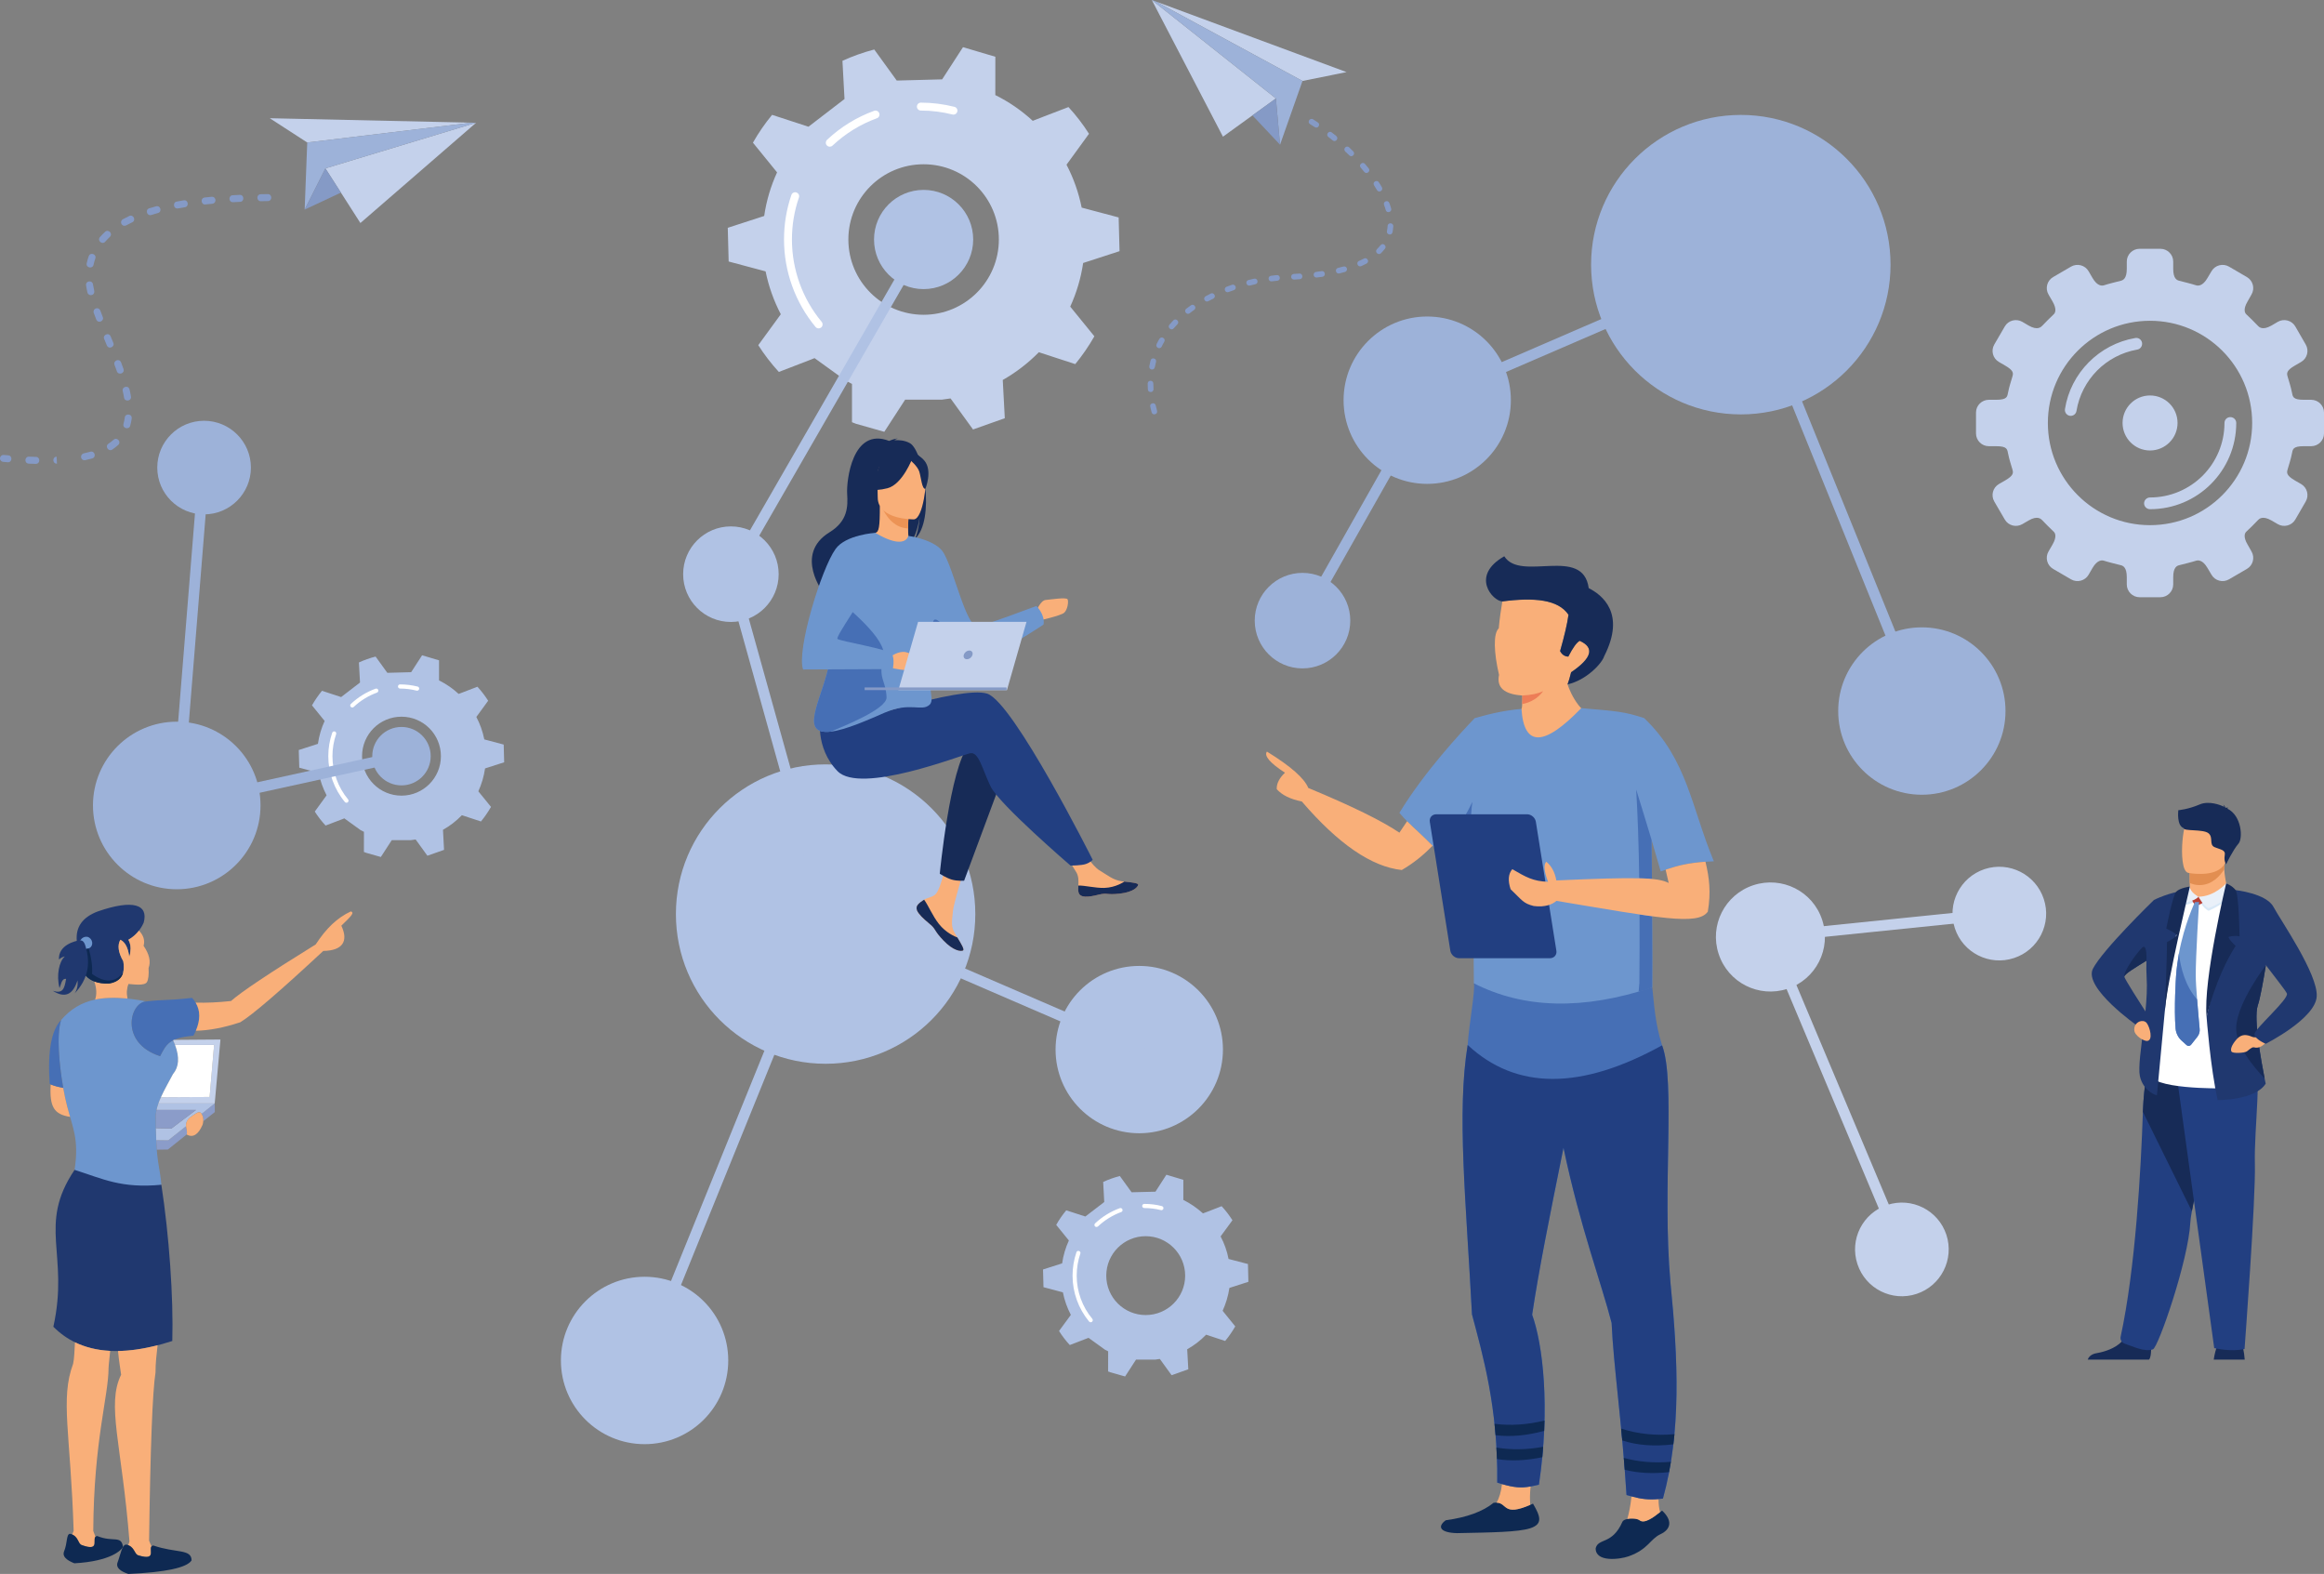<?xml version="1.0" encoding="UTF-8"?><svg id="a" xmlns="http://www.w3.org/2000/svg" viewBox="0 0 2169.02 1468.82"><rect x="0" y="0" width="2169.02" height="1468.82" fill="#808080" stroke="none"/><path d="M2080.32,248.8l16.76,9.76c5.69,3.32,7.59,10.63,4.27,16.29l-3.63,6.41c-4.43,7.51-2.53,10.91-1.11,12.14,3.72,3.36,7.12,7,10.68,10.59,1.02,1.07,4.19,4.7,12.8-.24l5.85-3.44c5.62-3.28,13.05-1.34,16.29,4.31l9.72,16.84c3.32,5.65,1.43,13-4.27,16.29l-5.85,3.4c-7.91,4.63-7.75,7.04-6.72,10.44,1.34,4.63,2.92,9.29,3.87,14.15,.95,4.27,.48,7.35,11.38,7.35h6.72c6.56,0,11.94,5.34,11.94,11.9v19.49c0,6.56-5.38,11.9-11.94,11.9h-6.72c-10.91,0-10.44,3.08-11.38,7.35-.95,4.86-2.53,9.53-3.87,14.15-1.03,3.44-1.19,5.81,6.72,10.48l5.85,3.36c5.69,3.32,7.59,10.63,4.27,16.33l-9.72,16.8c-3.24,5.65-10.67,7.59-16.29,4.31l-5.85-3.4c-8.62-4.98-11.78-1.35-12.8-.28-3.56,3.64-6.96,7.24-10.68,10.59-1.42,1.23-3.32,4.63,1.11,12.14l3.63,6.4c3.32,5.66,1.43,13.01-4.27,16.29l-16.76,9.76c-5.69,3.32-13.05,1.35-16.29-4.31l-3.8-6.37c-4.43-7.63-8.77-7.31-10.59-6.72-5.38,1.7-10.36,2.77-15.89,4.23-1.98,.51-5.46,1.98-5.46,11.11v6.8c0,6.56-5.38,11.94-11.94,11.94h-19.45c-6.56,0-11.94-5.38-11.94-11.94v-6.8c0-9.13-3.48-10.6-5.45-11.11-5.54-1.46-10.52-2.53-15.89-4.23-1.74-.59-6.17-.91-10.6,6.72l-3.71,6.37c-3.24,5.65-10.67,7.63-16.36,4.31l-16.76-9.76c-5.69-3.28-7.59-10.63-4.27-16.29l3.72-6.4c4.35-7.51,2.45-10.91,1.02-12.14-3.63-3.36-7.11-6.96-10.59-10.59-1.11-1.07-4.27-4.7-12.81,.28l-5.85,3.4c-5.69,3.28-13.05,1.35-16.29-4.31l-9.8-16.8c-3.32-5.69-1.42-13.01,4.27-16.33l5.85-3.36c7.99-4.66,7.75-7.04,6.72-10.48-1.35-4.62-2.93-9.29-3.88-14.15-.95-4.27-.47-7.35-11.38-7.35h-6.72c-6.57,0-11.94-5.34-11.94-11.9v-19.49c0-6.56,5.38-11.9,11.94-11.9h6.72c10.91,0,10.44-3.08,11.38-7.35,.95-4.86,2.53-9.53,3.88-14.15,1.03-3.4,1.27-5.81-6.72-10.44l-5.85-3.4c-5.69-3.28-7.59-10.63-4.27-16.29l9.8-16.84c3.24-5.65,10.6-7.59,16.29-4.31l5.85,3.44c8.54,4.94,11.7,1.3,12.81,.24,3.48-3.6,6.96-7.23,10.59-10.59,1.43-1.22,3.32-4.63-1.02-12.14l-3.72-6.41c-3.32-5.65-1.42-12.97,4.27-16.29l16.76-9.76c5.69-3.32,13.12-1.34,16.36,4.31l3.71,6.37c4.43,7.63,8.85,7.35,10.6,6.76,5.38-1.7,10.36-2.81,15.89-4.27,1.97-.51,5.45-1.98,5.45-11.07v-6.84c0-6.56,5.38-11.9,11.94-11.9h19.45c6.56,0,11.94,5.34,11.94,11.9v6.84c0,9.09,3.48,10.55,5.46,11.07,5.53,1.46,10.52,2.57,15.89,4.27,1.82,.59,6.16,.87,10.59-6.76l3.8-6.37c3.24-5.65,10.6-7.63,16.29-4.31h0Zm-73.68,120.25c-14.16,0-25.62,11.5-25.62,25.65s11.46,25.7,25.62,25.7,25.69-11.5,25.69-25.7-11.46-25.65-25.69-25.65h0Zm80.48,25.65c0-3-2.45-5.45-5.53-5.45s-5.46,2.45-5.46,5.45c0,19.21-7.83,36.61-20.32,49.18-12.65,12.57-29.96,20.36-49.17,20.36-3.01,0-5.54,2.45-5.54,5.49s2.53,5.45,5.54,5.45c22.22,0,42.38-8.97,56.92-23.56,14.55-14.55,23.56-34.71,23.56-56.92h0Zm-159.86-12.93c-.48,2.96,1.58,5.77,4.5,6.25,3.01,.47,5.77-1.54,6.25-4.55,2.37-14.55,9.33-27.59,19.21-37.63,9.96-10.04,23-17.08,37.55-19.61,2.93-.51,4.9-3.32,4.43-6.33-.47-2.96-3.32-5.02-6.33-4.46-16.84,2.88-31.94,11.03-43.41,22.65-11.54,11.66-19.53,26.76-22.21,43.68h0Zm79.38-82.42c-52.66,0-95.35,42.69-95.35,95.35s42.69,95.39,95.35,95.39,95.34-42.69,95.34-95.39-42.69-95.35-95.34-95.35Z" style="fill:#c4d1eb; fill-rule:evenodd;"/><path d="M374.71,742.5c20.36,0,36.8-16.52,36.8-36.84s-16.44-36.84-36.8-36.84-36.8,16.48-36.8,36.84,16.48,36.84,36.8,36.84h0Zm-55.03,21.9h0Zm30.87-151.68h0Zm82.22,33.05h0Zm-1.7,114.99c-5.18,5.38-11.11,9.96-17.63,13.6l.99,18.74-15.53,5.46-10.99-15.18-4.27,.63h-17.99l-10.2,15.73-13.91-3.96-.48-.24-1.42-.47,.04-18.82-3.12-1.58-15.22-10.99-1.66,.71-15.81,6.01c-3.72-4.03-7.08-8.38-10.08-13.05l11.03-15.14c-3.4-6.53-5.93-13.56-7.43-20.99l-18.07-4.82-.47-16.48,17.87-5.77c1.07-7.51,3.2-14.67,6.28-21.35l-11.82-14.55c2.73-4.78,5.85-9.33,9.33-13.6l17.87,5.85,17.63-13.56-1.03-18.74c4.94-2.25,10.16-4.11,15.57-5.49l10.95,15.18,22.25-.6,10.2-15.77,15.81,4.7v18.74c6.68,3.32,12.89,7.59,18.3,12.61l4.7-1.78,12.81-4.94c3.71,4.03,7.08,8.42,10.04,13.08l-11.03,15.14c3.44,6.48,5.93,13.52,7.43,20.95l18.1,4.82,.44,16.53-17.83,5.73c-1.11,7.51-3.24,14.71-6.28,21.35l11.82,14.55c-2.77,4.82-5.89,9.33-9.37,13.6l-17.83-5.85Z" style="fill:#b0c2e4; fill-rule:evenodd;"/><path d="M323.36,749.14c.44,0,.87-.16,1.23-.47,.83-.71,.95-1.9,.24-2.73-9.37-11.26-14.55-25.58-14.55-40.28,0-7.08,1.15-13.95,3.44-20.56,.35-1.03-.2-2.14-1.19-2.49-1.03-.32-2.14,.2-2.49,1.23-2.41,7-3.64,14.35-3.64,21.82,0,15.57,5.49,30.79,15.46,42.77,.4,.48,.95,.71,1.5,.71Z" style="fill:#fff; fill-rule:evenodd;"/><path d="M328.81,660.23c.47,0,.95-.16,1.31-.51,6.32-5.93,13.64-10.44,21.7-13.36,1.03-.4,1.54-1.5,1.19-2.53-.36-.99-1.46-1.5-2.49-1.15-8.58,3.12-16.33,7.91-23.05,14.23-.79,.71-.83,1.94-.08,2.73,.39,.4,.87,.59,1.42,.59Z" style="fill:#fff; fill-rule:evenodd;"/><path d="M389.33,644.54c.87,0,1.62-.59,1.86-1.46,.28-1.03-.36-2.1-1.39-2.37-5.38-1.35-10.87-2.02-16.44-2.02-1.07,0-1.94,.87-1.94,1.94s.87,1.94,1.94,1.94c5.22,0,10.44,.67,15.46,1.94,.2,.04,.32,.04,.51,.04Z" style="fill:#fff; fill-rule:evenodd;"/><path d="M1069.29,1227.21c20.36,0,36.84-16.44,36.84-36.76s-16.49-36.84-36.84-36.84-36.8,16.53-36.8,36.84,16.49,36.76,36.8,36.76h0Zm-55.03,21.9h0Zm30.87-151.64h0Zm82.26,33.13h0Zm-1.74,114.95c-5.13,5.38-11.14,9.96-17.63,13.6l1.03,18.66-15.58,5.54-10.99-15.18-4.27,.63h-17.95l-10.2,15.73-13.91-3.95-.47-.24-1.46-.47,.04-18.82-3.08-1.58-15.22-10.99-1.7,.63-15.81,6.09c-3.71-4.03-7.08-8.38-10.04-13.13l11.03-15.02c-3.44-6.56-5.97-13.6-7.43-21.03l-18.11-4.82-.43-16.53,17.83-5.69c1.07-7.59,3.24-14.71,6.29-21.35l-11.82-14.55c2.73-4.9,5.89-9.41,9.37-13.6l17.83,5.77,17.63-13.52-.99-18.74c4.94-2.29,10.16-4.11,15.54-5.54l10.99,15.18,22.26-.55,10.2-15.81,15.81,4.74v18.74c6.64,3.32,12.8,7.59,18.34,12.57l4.66-1.74,12.73-4.98c3.79,4.03,7.11,8.46,10.12,13.12l-11.07,15.1c3.48,6.49,6.01,13.6,7.43,21.03l18.11,4.74,.4,16.6-17.71,5.69c-1.11,7.51-3.32,14.71-6.33,21.35l11.78,14.55c-2.77,4.82-5.85,9.33-9.41,13.6l-17.79-5.85Z" style="fill:#b0c2e4; fill-rule:evenodd;"/><path d="M1017.94,1233.94c.43,0,.87-.16,1.27-.47,.83-.71,.91-1.9,.24-2.77-9.37-11.22-14.55-25.54-14.55-40.24,0-7.03,1.15-13.99,3.4-20.63,.36-.95-.16-2.06-1.19-2.38-1.03-.4-2.13,.16-2.45,1.11-2.41,7.04-3.64,14.39-3.64,21.9,0,15.58,5.49,30.76,15.42,42.77,.39,.48,.95,.71,1.5,.71Z" style="fill:#fff; fill-rule:evenodd;"/><path d="M1023.4,1144.99c.47,0,.95-.16,1.34-.47,6.28-5.93,13.6-10.44,21.7-13.44,1.03-.32,1.5-1.42,1.14-2.45-.35-1.03-1.46-1.5-2.45-1.18-8.62,3.16-16.36,7.91-23.09,14.23-.75,.71-.79,1.97-.08,2.77,.4,.4,.91,.55,1.43,.55Z" style="fill:#fff; fill-rule:evenodd;"/><path d="M1083.92,1129.34c.87,0,1.66-.63,1.9-1.43,.24-1.1-.4-2.13-1.42-2.37-5.34-1.43-10.87-2.06-16.4-2.06-1.11,0-1.98,.87-1.98,1.9,0,1.11,.87,1.98,1.98,1.98,5.21,0,10.44,.63,15.46,1.9,.16,.08,.32,.08,.47,.08Z" style="fill:#fff; fill-rule:evenodd;"/><path d="M862,293.75c38.82,0,70.25-31.47,70.25-70.25s-31.43-70.21-70.25-70.21-70.21,31.43-70.21,70.21,31.43,70.25,70.21,70.25h0Zm-104.95,41.74h0Zm58.86-289.28h0Zm156.86,63.09h0Zm-3.24,219.43c-9.88,10.08-21.23,18.82-33.64,25.85l1.9,35.69-29.65,10.52-20.99-28.98-8.1,1.15h-34.27l-19.45,30-26.52-7.51-.91-.36-2.73-1.07v-35.74l-5.89-3.12-29.05-20.95-3.16,1.27-30.16,11.62c-7.12-7.75-13.52-16.09-19.21-24.98l21.03-28.86c-6.48-12.45-11.3-25.85-14.19-40l-34.47-9.21-.83-31.47,34-11.03c2.06-14.31,6.17-27.95,12.02-40.68l-22.53-27.71c5.22-9.21,11.19-17.87,17.87-25.97l33.96,11.07,33.64-25.85-1.93-35.65c9.49-4.35,19.41-7.87,29.69-10.56l20.99,28.98,42.38-1.11,19.45-30.04,30.2,8.94-.04,35.77c12.77,6.32,24.51,14.43,34.94,24.03l8.94-3.48,24.39-9.37c7.11,7.71,13.52,16.05,19.17,24.94l-20.99,28.86c6.48,12.41,11.31,25.85,14.15,40.04l34.51,9.17,.83,31.47-33.96,11.03c-2.1,14.27-6.21,27.95-12.06,40.72l22.53,27.71c-5.22,9.17-11.19,17.83-17.83,25.93l-34-11.07Z" style="fill:#c4d1eb; fill-rule:evenodd;"/><path d="M764.04,306.44c.83,0,1.66-.28,2.37-.83,1.54-1.31,1.78-3.64,.47-5.26-17.91-21.5-27.75-48.78-27.75-76.85,0-13.44,2.18-26.6,6.52-39.17,.67-1.98-.36-4.03-2.33-4.7-1.9-.67-4.03,.32-4.71,2.29-4.58,13.36-6.88,27.31-6.88,41.59,0,29.77,10.44,58.74,29.45,81.63,.71,.87,1.78,1.31,2.85,1.31Z" style="fill:#fff; fill-rule:evenodd;"/><path d="M774.44,136.89c.91,0,1.82-.32,2.53-.99,12.06-11.3,25.97-19.92,41.43-25.54,1.94-.67,2.93-2.81,2.21-4.71-.71-1.94-2.81-2.92-4.74-2.25-16.4,5.97-31.19,15.06-43.96,27.08-1.46,1.42-1.58,3.76-.16,5.26,.71,.75,1.7,1.15,2.69,1.15Z" style="fill:#fff; fill-rule:evenodd;"/><path d="M889.87,106.97c1.66,0,3.16-1.11,3.6-2.81,.51-1.98-.71-3.99-2.69-4.47-10.2-2.57-20.75-3.91-31.31-3.91-2.09,0-3.71,1.66-3.71,3.71s1.62,3.68,3.71,3.68c9.96,0,19.88,1.26,29.49,3.68,.32,.08,.63,.12,.91,.12Z" style="fill:#fff; fill-rule:evenodd;"/><polygon points="1074.99 0 1190.81 91.87 1141.4 127.56 1074.99 0" style="fill:#c4d1eb; fill-rule:evenodd;"/><polygon points="1215.64 75.54 1078.94 1.46 1256.75 67.28 1215.64 75.54" style="fill:#c4d1eb; fill-rule:evenodd;"/><polygon points="1215.64 75.54 1194.68 135.04 1190.81 91.87 1074.99 0 1078.94 1.46 1215.64 75.54" style="fill:#9db2d9; fill-rule:evenodd;"/><polygon points="1194.68 135.04 1168.91 107.68 1190.81 91.87 1194.68 135.04" style="fill:#859ac6; fill-rule:evenodd;"/><path d="M1225.52,111.35c-3.24-1.82-5.69,2.89-2.85,4.47,1.5,.91,3,1.86,4.43,2.81,3.32,1.94,5.53-2.85,2.85-4.39-1.43-.99-3.01-1.94-4.43-2.89h0Zm-150.73,273.35c.79,3.36,5.97,2.13,5.1-1.31-.47-1.66-.83-3.32-1.22-5.02-.87-3.6-5.93-2.06-5.14,1.07,.4,1.78,.79,3.52,1.26,5.26h0Zm-3.48-21.31c0,3.12,5.26,3.56,5.26-.28-.08-1.7-.16-3.4-.16-5.14,0-3.52-5.26-3.48-5.26,0,0,1.78,.04,3.6,.16,5.41h0Zm1.35-21.66c-.47,3.56,4.31,4.31,5.14,.99,.32-1.66,.71-3.32,1.14-4.98,.87-3.48-4.31-4.63-5.1-1.35-.47,1.74-.87,3.56-1.18,5.34h0Zm6.84-20.63c-1.54,2.69,2.85,5.69,4.74,2.33,.71-1.42,1.54-3.16,2.37-4.5,1.78-3.09-2.85-5.61-4.55-2.65-.91,1.46-1.78,3.24-2.57,4.82h0Zm11.97-18.14c-2.29,2.77,1.86,6.05,4,3.44,1.1-1.27,2.25-2.53,3.44-3.79,2.38-2.37-1.26-6.21-3.8-3.68-1.26,1.31-2.45,2.65-3.64,4.03h0Zm15.7-14.86c-2.93,2.37,.71,6.24,3.24,4.19,1.26-1.07,2.68-2.1,4.11-3.08,2.85-2.06-.24-6.29-3.01-4.31-1.5,1.03-2.93,2.1-4.35,3.2h0Zm18.11-11.7c-3.16,1.82-.4,6.28,2.45,4.66,1.5-.83,3.08-1.58,4.66-2.37,3.32-1.9,.32-6.24-2.37-4.74-1.58,.83-3.16,1.62-4.74,2.45h0Zm19.53-8.82c-3.24,1.23-1.43,6.17,1.82,4.94l4.91-1.74c3.48-1.31,1.42-6.13-1.74-5.02-1.58,.59-3.32,1.18-4.98,1.82h0Zm20.47-6.28c-3.48,.83-2.13,5.97,1.27,5.14l5.06-1.19c3.56-.91,2.06-5.97-1.1-5.18l-5.22,1.22h0Zm21.03-3.95c-3.48,.4-2.85,5.65,.63,5.22l5.21-.59c3.56-.43,2.77-5.69-.55-5.26-1.82,.2-3.56,.4-5.3,.63h0Zm21.19-1.74c-3.48,.43-3.16,5.3,.32,5.3,1.74-.12,3.48-.2,5.29-.36,3.71-.47,2.77-5.65-.4-5.26l-5.21,.32h0Zm20.87-1.86c-3.48,.39-2.85,5.65,.63,5.22,1.74-.24,3.55-.47,5.3-.71,3.24-.43,2.77-5.69-.79-5.26-1.66,.28-3.48,.51-5.13,.75h0Zm20.39-3.72c-3.32,.83-2.05,5.97,1.26,5.14,1.82-.43,3.56-.87,5.22-1.38,3.16-.79,2.21-5.97-1.43-5.06-1.66,.47-3.4,.91-5.06,1.3h0Zm19.61-6.52c-3.08,1.34-1.18,6.24,2.21,4.82,1.58-.75,3.24-1.54,4.91-2.41,3.08-1.78,.32-6.28-2.53-4.62-1.43,.79-3.16,1.58-4.59,2.21h0Zm16.76-10.95c-2.45,2.41,1.26,6.21,3.8,3.71,1.26-1.34,2.53-2.73,3.71-4.23,1.98-2.41-1.82-6.09-4.19-3.16-1.11,1.31-2.21,2.53-3.32,3.68h0Zm9.33-16.84c-.71,3.08,4.27,4.71,5.21,1.03,.32-1.9,.63-3.72,.71-5.61,0-3.83-5.3-3.4-5.3-.28,0,1.66-.32,3.2-.63,4.86h0Zm-1.11-19.64c.79,3.16,5.93,2.13,5.06-1.46-.47-1.74-1.1-3.48-1.74-5.18-1.19-3.32-6.17-1.42-4.9,1.82,.63,1.58,1.11,3.2,1.58,4.82h0Zm-8.22-18.7c1.74,2.96,6.32,.43,4.59-2.65-.79-1.46-1.9-3.2-2.85-4.63-1.58-2.69-6.33-.43-4.43,2.89,.79,1.18,2.05,3.2,2.69,4.39h0Zm-11.86-16.96c2.29,2.73,6.32-.71,4.11-3.32-1.11-1.38-2.21-2.77-3.4-4.11-2.13-2.57-6.33,.67-4.03,3.44,1.11,1.31,2.29,2.65,3.32,3.99h0Zm-13.92-15.42c2.37,2.45,6.16-1.27,3.63-3.76-1.18-1.23-2.53-2.57-3.79-3.71-2.37-2.33-6.24,1.23-3.63,3.87,1.27,1.19,2.53,2.37,3.79,3.6h0Zm-15.5-13.96c2.61,2.17,6.01-1.82,3.32-4.11l-4.19-3.32c-2.45-2.1-6.08,1.78-3.24,4.15,1.42,1.03,2.77,2.21,4.11,3.28Z" style="fill:#859ac6; fill-rule:evenodd;"/><polygon points="444.32 114.56 303.71 157.13 336.36 208.12 444.32 114.56" style="fill:#c4d1eb; fill-rule:evenodd;"/><polygon points="286.75 132.98 440.13 114.48 251.77 110.33 286.75 132.98" style="fill:#c4d1eb; fill-rule:evenodd;"/><polygon points="286.75 132.98 284.34 195.6 303.71 157.13 444.32 114.56 440.13 114.48 286.75 132.98" style="fill:#9db2d9; fill-rule:evenodd;"/><polygon points="284.34 195.6 318.18 179.74 303.71 157.13 284.34 195.6" style="fill:#859ac6; fill-rule:evenodd;"/><path d="M249.99,187.65c4.47-.12,4.07-6.6-.08-6.52l-6.52,.12c-4.43,.12-4.07,6.64,.12,6.52l6.48-.12h0ZM3.56,424.55c-2.85-.28-4.63,3.08-2.85,5.26,.43,.6,1.34,1.15,2.25,1.19l4.19,.39c4.19,.4,4.9-6.09,.55-6.48l-4.15-.35h0Zm23.52,1.62c-3.83-.35-4.98,6.05-.28,6.52l6.6,.2c4.7-.16,4.03-6.64,.12-6.52l-6.45-.2h0Zm25.74,0c-4.07,.12-4.11,6.64,.35,6.52l-.35-6.52h0Zm25.34-3.08c-3.99,1.07-3.04,7.04,1.42,6.33,2.21-.47,4.39-1.03,6.56-1.62,4.07-1.31,2.29-7.39-1.86-6.24-2.02,.59-4.07,1.07-6.13,1.54h0Zm23.05-9.01c-3.64,2.49,.2,7.79,3.63,5.45,1.98-1.34,3.79-2.77,5.54-4.35,3.2-3.2-1.54-7.63-4.43-4.74-1.5,1.34-3.09,2.53-4.74,3.64h0Zm14.03-18.54c-1.03,4.59,5.45,5.57,6.28,1.74,.67-2.29,1.11-4.5,1.42-6.84,.43-4.46-6.09-4.86-6.48-.79-.24,2.02-.67,3.95-1.22,5.89h0Zm.55-24.39c.63,4.03,7.12,3.28,6.44-1.14-.39-2.18-.79-4.43-1.3-6.56-1.23-4.43-7.43-2.41-6.37,1.46,.51,2.06,.91,4.19,1.22,6.24h0Zm-6.68-24.63c1.27,3.88,7.55,2.14,6.16-2.17-.71-2.06-1.46-4.15-2.25-6.17-1.98-4.39-7.67-1.19-6.13,2.29,.79,1.98,1.5,4.03,2.21,6.05h0Zm-9.37-24.15c1.86,4.15,7.67,1.18,6.01-2.45l-2.49-6.05c-1.86-4.15-7.71-1.19-6.01,2.49,.87,1.98,1.66,4.03,2.49,6.01h0Zm-9.88-24.19c1.94,4.31,7.63,1.15,6.05-2.37l-2.29-6.01c-1.86-4.11-7.39-1.78-6.13,2.21l2.37,6.17h0Zm-8.26-25.22c1.1,3.99,7.03,3,6.36-1.42-.47-2.09-.87-4.11-1.18-6.17-.63-4.27-7.12-3.32-6.44,.95,.32,2.25,.75,4.43,1.27,6.64h0Zm-.67-27.23c-.95,4.15,5.42,5.57,6.37,1.38,.43-1.98,.99-3.95,1.66-5.89,1.42-4.07-4.74-6.17-6.13-2.17-.79,2.17-1.42,4.39-1.9,6.68h0Zm12.37-24.51c-2.85,3.32,2.13,7.55,4.9,4.35,1.35-1.54,2.77-3.04,4.27-4.43,3.28-3.28-1.54-7.59-4.35-4.82-1.7,1.5-3.32,3.24-4.82,4.9h0Zm21.38-16.6c-3.6,2.06-1.03,7.59,3.12,5.69,1.86-.99,3.72-1.94,5.61-2.85,3.79-1.7,1.27-7.71-2.77-5.89-2.02,.95-3.99,1.98-5.97,3.04h0Zm24.63-10.24c-4.15,1.35-2.09,7.51,1.94,6.25,2.06-.67,4.07-1.26,6.13-1.82,4.15-1.11,2.49-7.39-1.7-6.28-2.13,.59-4.27,1.19-6.37,1.86h0Zm25.7-6.28c-3.99,.63-3.32,7.12,1.18,6.41l6.37-1.11c4.11-.63,3.28-7.08-1.07-6.45l-6.48,1.15h0Zm26.05-3.79c-4.59,.71-3.2,7.08,.67,6.48l6.44-.63c4.23-.67,3.84-6.64-.59-6.52l-6.52,.67h0Zm26.13-2.1c-4.07,.12-4.11,6.6,.36,6.48l6.52-.32c4.11-.12,4.11-6.64-.32-6.52l-6.56,.35Z" style="fill:#859ac6; fill-rule:evenodd;"/><path d="M161.4,1002.37c6.33-7.35,6.4-17.86,.16-31.54-6.45,3.24-8.62,8.22-12.14,14.78-38.1-12.17-28.46-50.6-12.65-51.07-38.7-7.35-62.1-3.16-79.77,17.39-5.97,18.97,1.11,63.56,5.69,80.48,4.82,19.37,11.34,30.2,6.92,59.3,20.6,14.86,26.37,30.28,81,13.91-1.22-16.84-5.34-20.95-5.14-60.95-1.39-13.21,8.93-28.7,15.93-42.3Z" style="fill:#6d96ce; fill-rule:evenodd;"/><path d="M150.61,1105.62c-37.47,3.56-54.43-5.46-81-13.91-34.9,51.86-4.78,78.5-19.81,146.42,24.79,24.9,61.75,29.25,111,13.28,1.19-40.16-3-99.14-10.2-145.79Z" style="fill:#20386f; fill-rule:evenodd;"/><path d="M69.97,1252.67c-.51,8.06-.63,15.18-1.74,20.08-12.18,32.73-2.37,64.67,.51,155.91-.43,1.19-.87,2.21-1.38,3.32,6.13,2.69,5.34,8.54,8.97,9.88,16.96,6.08,9.96-4.67,12.77-7.67-.79-1.9-1.46-3.79-2.06-5.54,.47-84.12,14.23-125.78,14.27-151.95,.16-3.96,1.23-12.33,1.54-16.05h-.12c-12.14-.63-23.05-3.32-32.77-7.99Z" style="fill:#f9af79; fill-rule:evenodd;"/><path d="M59.57,1448.43c3.79-9.02,1.98-17.24,6.09-17.08,7.95,2.29,6.72,9.09,10.67,10.52,19.25,6.96,7.63-7.83,14.43-8.46,14.86,6.17,22.33-1.1,24.07,10.12-1.3,2.85-11.19,13.44-45.42,15.34-7.71-3.01-10.99-6.49-9.84-10.44Z" style="fill:#0e2952; fill-rule:evenodd;"/><path d="M110.13,1260.74c.95,9.41,2.14,16.61,2.92,22.14-13.87,28.23,.63,64.67,7.79,155.67-.35,1.18-.79,2.29-1.23,3.4,6.25,2.38,5.73,8.3,9.45,9.49,17.24,5.22,9.69-5.21,12.33-8.38-.83-1.82-1.62-3.64-2.25-5.38,1.18-86.65,3.2-138.99,6.01-156.94-.04-8.46,.99-17.16,1.93-25.38-13.32,3.48-25.62,5.22-36.96,5.38Z" style="fill:#f9af79; fill-rule:evenodd;"/><path d="M109.46,1458.86c3.4-9.17,4.35-17.47,8.46-17.47,8.02,1.9,7.15,8.77,11.15,10.04,19.53,6.01,7.24-8.3,14.03-9.17,20.99,7.27,35.66,2.93,35.7,13.91-4.39,6.8-24.07,11.07-59.02,12.65-7.83-2.6-11.27-5.93-10.32-9.96Z" style="fill:#0e2952; fill-rule:evenodd;"/><path d="M149.42,985.6c-38.1-12.17-28.46-50.6-12.65-51.07,15.46-1.9,19.06-.63,42.5-3.32,8.5,9.33,8.93,21.11,1.23,35.34-23.09,1.98-25.34,8.3-31.07,19.05Z" style="fill:#466fb5; fill-rule:evenodd;"/><path d="M182.59,935.64c9.69,.32,20.67-.16,33.01-1.5,9.72-8.62,36.05-26.17,79.06-52.81,9.88-15.1,19.96-24.83,32.85-30.83,3.16,1.34,1.31,3.47-8.93,13.36,6.84,14.55,1.22,23.25-16.88,23.56-40.48,37.63-66.29,59.85-77.48,66.57-15.3,5.06-29.09,7.67-41.43,7.91,4.31-10.12,4.27-18.81-.2-26.25Z" style="fill:#f9af79; fill-rule:evenodd;"/><path d="M65.42,1042.29c-14.75-2.37-19.37-8.93-18.11-30.28,2.81,1.1,7.35,2.45,11.7,3.24,1.23,6.88,2.53,12.89,3.68,17.16,.47,1.9,2.21,8.07,2.73,9.88Z" style="fill:#f9af79; fill-rule:evenodd;"/><path d="M59.02,1015.25c-4.35-.79-7.91-1.74-10.71-2.84-.71-.24-1.35-.56-1.94-.87-2.06-30.2,1.46-50.05,10.63-59.61-4.47,14.23-1.62,42.85,2.02,63.32Z" style="fill:#466fb5; fill-rule:evenodd;"/><path d="M102.15,917.77c-19.89,1.1-29.65-9.96-29.26-33.05-.59-2.29-1.03-4.5-1.22-6.64-1.18-12.97,5.3-22.14,19.53-27.51,33.24-11.54,47.55-6.48,42.89,10.52-3.16,6.96-7.91,12.25-14.27,15.89,1.86,3.32,2.45,6.96,1.82,11.07,.04,1.1-.28,2.69-1.03,4.66-1.03-8.3-3.79-13.52-8.26-15.73-2.92,5.06-2.06,11.78,2.69,20.08,2.06,12.02-2.25,18.89-12.89,20.72Z" style="fill:#20386f; fill-rule:evenodd;"/><path d="M61.67,913.5c-4.23-.71-4.9,6.01-6.09,8.62-3.2-11.94-.36-25.14,4.98-29.57-1.7,.24-3.56,1.19-5.53,2.85-.75-13.52,15.3-17.47,19.49-17.87,2.14-.24,3.72,1.03,4.67,3.63,6.05,17.63,2.88,32.89-9.6,45.94,2.37-3.48,3.28-7.51,2.73-12.17-4.31,13.6-11.94,16.76-22.96,9.72,9.09,2.77,10.75-1.5,12.33-11.15Z" style="fill:#20386f; fill-rule:evenodd;"/><path d="M74.87,877.61c1.46-2.21,3.71-3.88,6.88-3.32,4.98,1.58,5.69,8.14,2.06,10.2-1.03,.71-2.21,1.03-3.28,1.1-.36-1.5-.83-2.92-1.34-4.43-.91-2.45-2.37-3.71-4.31-3.55Z" style="fill:#6d96ce; fill-rule:evenodd;"/><path d="M88.79,932.79c1.66-4.98,1.38-10.59-.83-16.92,3.95,1.58,8.66,2.21,14.19,1.9,10.63-1.82,14.94-8.7,12.89-20.72-4.74-8.3-5.61-15.02-2.69-20.08,4.47,2.21,7.23,7.43,8.26,15.73,.75-1.98,1.07-3.56,1.03-4.66,.63-4.11,.04-7.75-1.82-11.07,3.91-2.21,7.19-5.06,9.88-8.54,4.27,4.43,5.73,9.17,4.31,14.23,5.38,7.75,6.92,14.7,4.66,20.71,.36,6.33-.16,10.67-1.5,13.05-2.17,3.88-13.36,2.05-17.24,1.82-1.66,4.11-1.98,8.7-.91,13.6-11.54-1.1-21.5-.87-30.24,.95Z" style="fill:#f9af79; fill-rule:evenodd;"/><path d="M200.42,1029.72l.08,8.06-10.79,8.54c.2-2.53-.32-4.9-1.58-6.8l12.29-9.8h0Zm-26.25,29.01l-17.47,14-10.4,.16c-.2-2.69-.39-5.53-.51-8.86l11.22,.16,16.64-13.2c0,.55,.12,1.02,.24,1.66,.67,3.01,.79,5.06,.28,6.09Z" style="fill:#8b9cc9; fill-rule:evenodd;"/><path d="M200.42,1029.72l-12.29,9.8c-.2-.32-.44-.63-.67-.95-1.82-1.9-4.74,.47-10.52,4.58-2.41,2.21-3.52,4.74-3.28,7.83l-16.64,13.2-11.22-.16c-.16-3.32-.24-7.11-.28-11.22l14.51,.32,22.92-17.31h-36.84c.39-1.98,.99-4.04,1.74-6.09h52.58Z" style="fill:#b0c2e4; fill-rule:evenodd;"/><path d="M182.95,1035.81l-22.92,17.31-14.51-.32c-.04-2.53-.04-5.22-.04-8.14-.28-2.85-.04-5.77,.63-8.85h36.84Z" style="fill:#8b9cc9; fill-rule:evenodd;"/><path d="M200.42,1029.72h-52.58c.63-1.9,1.46-3.79,2.33-5.77l45.46-.24,4.19-48.55h-36.45c-.55-1.42-1.14-2.85-1.82-4.35,.28-.08,.51-.24,.79-.4l43.4-.32-5.34,59.62Z" style="fill:#c4d1eb; fill-rule:evenodd;"/><path d="M195.64,1023.72l-45.46,.24c3.28-7.35,7.67-14.7,11.23-21.58,5.65-6.64,6.28-15.65,1.98-27.2h36.45l-4.19,48.55Z" style="fill:#fff; fill-rule:evenodd;"/><path d="M174.17,1058.74c5.89,3.24,10.87,.24,14.94-9.17,1.23-4.43,.67-8.14-1.66-10.99-1.82-1.9-4.74,.47-10.52,4.58-2.85,2.53-3.87,5.69-3.04,9.49,.67,3.01,.79,5.06,.28,6.09Z" style="fill:#f9af79; fill-rule:evenodd;"/><path d="M85.94,908.92c.43-7.27-.63-15.26-3.2-23.88-.75,.32-1.5,.48-2.21,.55,2.33,8.94,2.17,17.24-.47,24.91,2.14,2.37,4.78,4.19,7.91,5.38,3.95,1.58,8.66,2.21,14.19,1.9,6.96-1.26,11.22-4.59,12.77-10.12-7.35,9.33-17,9.8-28.98,1.26Z" style="fill:#0e2952; fill-rule:evenodd;"/><path d="M1484.52,665.37c-5.06,.39-9.88-5.61-11.31-7.39-5.3-6.84-8.77-14.86-10.19-19.33,1.1-2.96,2.21-6.76,3.32-11.31,19.45-13.2,22.14-23,7.99-29.33-2.85,1.58-6.41,6.52-10.6,14.74-3.4-.12-5.93-1.86-7.67-5.14,3.95-13.96,6.64-25.22,7.83-33.92-9.57-14.27-32.02-16.33-61.75-12.45-1.35,7.91-2.53,16.25-3.32,25.1-5.3,4.86-4.59,22.77,.24,43.44-2.45,11.74,4.82,18.18,21.74,19.25,.16,2.85-.08,6.09-.16,8.06,0,1.82-.08,5.34-1.98,5.89l-3.08,.79c.32,42.02,21.82,50.08,68.94,1.58Z" style="fill:#f9af79; fill-rule:evenodd;"/><path d="M1402.14,561.25c29.73-3.87,52.18-1.82,61.75,12.45-1.18,8.69-3.88,19.96-7.83,33.88,1.74,3.32,4.27,5.06,7.67,5.18,4.19-8.22,7.75-13.16,10.6-14.74,14.15,6.33,11.47,16.13-7.99,29.33-1.1,4.55-2.21,8.34-3.32,11.31,17.55-3.91,32.18-19.57,34.23-26.37,20.48-40.24-2.29-57.24-14.47-63.45-5.46-39.89-63.56-5.42-78.82-29.73-32.02,18.26-10.75,41.78-1.82,42.14Z" style="fill:#172b57; fill-rule:evenodd;"/><path d="M1440.32,644.94c-4.74,2.33-11.3,3.72-19.53,4.11,.16,2.77,0,6.01-.16,8.02,8.38-1.62,14.86-5.65,19.68-12.14Z" style="fill:#ed7d57; fill-rule:evenodd;"/><path d="M1519.94,1452.38c18.5-6.56,19.92-16.05,29.88-20.71,9.96-4.66,11.15-12.97,1.43-21.98-7.27,5.69-16.29,12.81-21.03,9.02-3.16-2.45-13.92-2.29-15.97,1.35-9.49,21.74-22.45,14.94-24.98,24.74-.32,13.28,22.21,10.52,30.67,7.59Z" style="fill:#0e2952; fill-rule:evenodd;"/><path d="M1360.16,1430.72c32.49-.63,56.69-.95,67.91-4.51,12.18-3.88,9.65-11.15,2.69-23-30.68,14.07-22.45-2.85-36.76-.79-10.04,8.15-24.98,13.6-44.67,16.29-8.38,6.16-4.98,11.7,10.83,12.02Z" style="fill:#0e2952; fill-rule:evenodd;"/><path d="M1376.37,670.16c16.2-4.71,30.75-7.55,43.64-8.58,2.37,35.61,20.95,35.38,55.81-.75,33.52,2.85,40.08,3.24,58.67,9.29,40.32,38.5,43.96,82.9,65.06,133.65-23.32,.95-33.76,3.79-49.57,9.49-3.48-12.17-6.32-21.98-8.54-29.41,.63,66.89,.79,112.74,.63,137.56-77.01,30.52-140.49,20.09-166.5-3.79-.32-59.45-.79-106.49-1.42-141.2-9.25,10.91-17.79,19.29-25.62,25.3-18.97-21.67-31.79-30.36-42.46-43.17,23.72-38.94,57.71-75.19,70.29-88.39Z" style="fill:#6d96ce; fill-rule:evenodd;"/><path d="M1221.01,735.3c40.56,16.84,68.86,30.75,85.07,41.74l7.19-10.67c6.72,6.72,14.39,13.28,23.72,22.84-8.69,9.02-17.95,16.44-28.7,22.69-28.15-3.01-59.22-24.28-93.29-63.96-10.6-2.1-18.42-5.93-23.4-11.47-.24-5.14,2.29-10.24,7.67-15.38-14.08-9.17-19.69-15.77-16.84-19.72,22.22,13.68,35.02,24.98,38.58,33.92Z" style="fill:#f9af79; fill-rule:evenodd;"/><path d="M1375.57,917.61c1.58,5.85-4.74,39.85-5.77,57.56-10.28,63.25-1.5,145.55,4.04,251.41,9.88,37.32,24.43,87.05,23.56,157.02,17.08,5.21,23.4,5.85,38.9,1.9,10.83-73.05,3.48-131.56-6.33-158.6,6.25-41.74,15.66-88.47,29.26-155.83,15.33,73.45,35.89,128,44.91,163.5,1.74,39.69,9.72,93.21,13.91,160.57,12.81,3.79,20.71,4.9,33.99,3.32,17.16-61.9,14.23-129.34,6.96-202.16-7.75-87.6,5.06-186.5-7.75-220.82-6.49-20.24-7.43-38.26-9.17-54.08-64.28,21.35-119.78,20.09-166.5-3.79Z" style="fill:#466fb5; fill-rule:evenodd;"/><path d="M1530.22,853.42c4.19,.63,8.07,1.11,11.7,1.58,.24,29.57,.32,51.71,.16,66.41-3.64,1.58-8.7,3.48-12.73,3.96,.08-1.9,.63-6.32,.71-8.15,.16-22.53,.32-43.88,.16-63.8h0Zm-188.4-59.14c11.3-9.49,22.14-24.82,32.41-46.01-1.18,7.43-1.66,17.23-1.34,29.73-8.78,10.12-16.92,18.03-24.35,23.72-2.38-2.69-4.59-5.14-6.72-7.43h0Zm185.24-57.52c4.98,16.09,9.8,31.75,14.39,47.08,.07,12.97,.16,25.14,.32,36.45-3.32-.32-7.27-.55-11.86-.63-.47-31.39-1.42-59.06-2.85-82.9Z" style="fill:#466fb5; fill-rule:evenodd;"/><path d="M1425.3,759.89h-84.83c-3.95,0-6.64,3.24-6.01,7.04l19.14,120.25c.63,3.87,4.27,7.03,8.14,7.03h84.83c3.95,0,6.64-3.16,6.01-7.03l-19.14-120.25c-.55-3.79-4.27-7.04-8.14-7.04Z" style="fill:#223f81; fill-rule:evenodd;"/><path d="M1591.73,804.16c3.63,14.94,5.22,28.54,2.21,46.57-9.17,13.28-46.17,5.85-141.29-10.05-3.4,3.09-10.51,6.25-21.19,4.82-9.96-2.53-10.44-5.06-21.58-15.65-2.69-8.15-2.21-14.39,1.58-18.74,12.65,7.35,19.29,11.3,33.36,11.78-3.71-9.65-4.27-15.97-1.66-18.74,4.82,3.88,7.99,9.72,9.41,17.47,75.02-3.32,94.87-2.85,104.83,2.37-1.1-4.66-2.05-8.85-2.85-12.41,11.62-3.95,21.19-6.24,37.16-7.43Z" style="fill:#f9af79; fill-rule:evenodd;"/><path d="M1428.55,1387.16c-.71,6.4-.79,12.09-.32,17.15-25.62,11.15-21.19-1.74-31.47-2.05,2.61-4.51,4.27-10.28,5.06-17.31,11.07,3.16,17.47,3.87,26.73,2.21h0Zm119.38,11.78c0,4.59,.48,8.7,1.43,12.18-6.88,5.46-14.71,11.07-19.14,7.59-2.05-1.58-7.43-2.06-11.46-1.18,1.66-5.62,3.01-12.57,3.96-21.11,8.93,2.53,15.89,3.32,25.22,2.53Z" style="fill:#f9af79; fill-rule:evenodd;"/><path d="M1369.8,975.17c45.22,42.14,105.71,42.22,181.45,.32,12.8,34.32,0,133.22,7.75,220.82,7.27,72.82,10.2,140.26-6.96,202.16-1.42,.16-2.77,.32-4.11,.47-9.33,.79-16.28,0-25.22-2.53-1.5-.32-3.01-.79-4.66-1.26-4.19-67.36-12.18-120.88-13.91-160.57-9.02-35.5-29.57-90.05-44.91-163.5-13.6,67.36-23.01,114.08-29.26,155.83,9.8,27.04,17.16,85.55,6.33,158.6-2.85,.63-5.38,1.26-7.75,1.66-9.25,1.66-15.66,.95-26.73-2.21-1.42-.4-2.93-.87-4.43-1.35,.87-69.97-13.68-119.7-23.56-157.02-5.54-105.86-14.31-188.16-4.04-251.41Z" style="fill:#223f81; fill-rule:evenodd;"/><path d="M1441.2,1335.29c-16.52,4.5-31.62,5.77-45.38,4.03-.32-3.64-.63-7.12-.95-10.6,15.02,1.9,30.59,.87,46.65-3.08-.08,3.16-.16,6.41-.32,9.65h0Zm120.56,12.57c-17.95,2.13-33.84,.95-47.67-3.64-.32-3.71-.71-7.43-1.1-11.07,15.57,5.06,32.1,6.8,49.81,5.22-.32,3.16-.63,6.33-1.03,9.49h0Zm-45.38,23.72c-.24-3.79-.55-7.43-.87-11.07,13.83,3.79,28.46,4.98,43.96,3.63-.48,3.16-1.11,6.41-1.74,9.65-15.26,1.66-29.09,.95-41.35-2.21h0Zm-119.78-20.72c14.07,2.37,28.62,2.06,43.64-.71-.24,3.24-.48,6.4-.79,9.72-15.5,3.24-29.57,3.79-42.3,1.74-.16-3.63-.32-7.19-.55-10.75Z" style="fill:#0e2952; fill-rule:evenodd;"/><path d="M770.53,713.32c77.2,0,139.74,62.54,139.74,139.7s-62.54,139.7-139.74,139.7-139.7-62.54-139.7-139.7,62.54-139.7,139.7-139.7Z" style="fill:#b0c2e4; fill-rule:evenodd;"/><path d="M164.96,829.86c43.17,0,78.19-35.02,78.19-78.27s-35.02-78.11-78.19-78.11-78.19,34.98-78.19,78.11,35.02,78.27,78.19,78.27Z" style="fill:#9db2d9; fill-rule:evenodd;"/><path d="M1636.47,826.06c26.73-8.78,55.5,5.69,64.2,32.41,8.78,26.73-5.69,55.5-32.41,64.28-26.72,8.77-55.5-5.77-64.2-32.49-8.86-26.64,5.69-55.42,32.41-64.2Z" style="fill:#c4d1eb; fill-rule:evenodd;"/><path d="M1063.28,901.4c43.09,0,78.11,34.95,78.11,78.04s-35.03,78.11-78.11,78.11-78.11-34.95-78.11-78.11,34.94-78.04,78.11-78.04Z" style="fill:#b0c2e4; fill-rule:evenodd;"/><path d="M374.71,732.93c15.06,0,27.27-12.21,27.27-27.27s-12.22-27.27-27.27-27.27-27.28,12.21-27.28,27.27,12.22,27.27,27.28,27.27Z" style="fill:#9db2d9; fill-rule:evenodd;"/><path d="M1852.31,811.04c22.92-7.51,47.59,4.98,55.18,27.91,7.59,22.85-4.9,47.6-27.83,55.11-22.92,7.59-47.67-4.91-55.18-27.83-7.51-22.93,4.9-47.6,27.83-55.19Z" style="fill:#c4d1eb; fill-rule:evenodd;"/><path d="M601.61,1191.48c43.13,0,78.07,34.95,78.07,78.11s-34.94,78.11-78.07,78.11-78.11-34.94-78.11-78.11,34.98-78.11,78.11-78.11Z" style="fill:#b0c2e4; fill-rule:evenodd;"/><path d="M190.46,480.02c24.11,0,43.72-19.57,43.72-43.68s-19.61-43.68-43.72-43.68-43.68,19.57-43.68,43.68,19.57,43.68,43.68,43.68Z" style="fill:#9db2d9; fill-rule:evenodd;"/><path d="M1761.39,1124.44c22.93-7.51,47.6,4.91,55.19,27.83,7.51,22.93-4.99,47.68-27.83,55.19-22.93,7.59-47.67-4.9-55.19-27.83-7.59-22.93,4.9-47.6,27.83-55.19Z" style="fill:#c4d1eb; fill-rule:evenodd;"/><path d="M862,177.21c25.58,0,46.29,20.71,46.29,46.29s-20.72,46.29-46.29,46.29-46.25-20.71-46.25-46.29,20.71-46.29,46.25-46.29Z" style="fill:#b0c2e4; fill-rule:evenodd;"/><path d="M682.14,491.24c24.63,0,44.59,19.96,44.59,44.59s-19.96,44.59-44.59,44.59-44.55-19.96-44.55-44.59,19.93-44.59,44.55-44.59Z" style="fill:#b0c2e4; fill-rule:evenodd;"/><path d="M1624.77,107.24c-77.16,0-139.78,62.58-139.78,139.74s62.62,139.74,139.78,139.74,139.7-62.58,139.7-139.74-62.54-139.74-139.7-139.74Z" style="fill:#9db2d9; fill-rule:evenodd;"/><path d="M1332.01,295.37c-43.09,0-78.03,34.98-78.03,78.07s34.94,78.11,78.03,78.11,78.11-34.94,78.11-78.11-35.02-78.07-78.11-78.07Z" style="fill:#9db2d9; fill-rule:evenodd;"/><path d="M1793.65,585.44c-43.08,0-78.03,34.98-78.03,78.11s34.95,78.11,78.03,78.11,78.11-34.99,78.11-78.11-34.94-78.11-78.11-78.11Z" style="fill:#9db2d9; fill-rule:evenodd;"/><path d="M1215.64,534.61c-24.59,0-44.59,19.92-44.59,44.55s20,44.59,44.59,44.59,44.59-19.96,44.59-44.59-20-44.55-44.59-44.55Z" style="fill:#9db2d9; fill-rule:evenodd;"/><path d="M1789.06,665.45c1.02,2.53,3.95,3.76,6.48,2.73,2.53-1.03,3.79-3.95,2.77-6.52l-170.85-421.31c-99.62,43.05-199.39,86.02-298.93,129.18l-117.25,207.18c-1.35,2.41-.48,5.46,1.9,6.8,2.37,1.38,5.45,.51,6.8-1.86l115.59-204.25,286.51-123.77,166.98,411.82Z" style="fill:#9db2d9; fill-rule:evenodd;"/><path d="M596.95,1267.69c-1.03,2.53,.24,5.54,2.77,6.49,2.57,1.1,5.49-.16,6.52-2.69l167.05-411.83,287.98,124.44c2.57,1.11,5.53-.08,6.6-2.61,1.11-2.53-.08-5.53-2.61-6.64l-297.43-128.39-170.89,421.23Z" style="fill:#b0c2e4; fill-rule:evenodd;"/><path d="M866.35,225.99c1.34-2.41,.55-5.45-1.86-6.84-2.37-1.35-5.41-.51-6.8,1.9l-180.93,314.11,88.94,319.21c.75,2.69,3.52,4.27,6.17,3.48,2.69-.71,4.23-3.48,3.48-6.16l-87.84-315.17,178.84-310.51Z" style="fill:#b0c2e4; fill-rule:evenodd;"/><path d="M195.44,436.73c.24-2.77-1.82-5.18-4.59-5.38-2.77-.24-5.18,1.86-5.38,4.59l-26.05,322.05,216.35-47.44c2.69-.59,4.43-3.28,3.84-5.97-.6-2.69-3.24-4.43-5.93-3.83l-203.18,44.55,24.95-308.57Z" style="fill:#9db2d9; fill-rule:evenodd;"/><path d="M1779.66,1164.05c1.1,2.53-.08,5.46-2.69,6.56-2.53,1.11-5.46-.16-6.56-2.69l-125.23-297.82,220.26-22.53c2.85-.32,5.22,1.74,5.54,4.43,.32,2.85-1.74,5.22-4.43,5.53l-206.98,21.19,120.1,285.33Z" style="fill:#c4d1eb; fill-rule:evenodd;"/><path d="M2043.71,824.01l.08,3.32s-.95,10.59,12.02,12.17c13.13,1.58,23.88,1.35,23.48-6.8-1.18-6.33-3.24-16.21-3.4-21.5,0-1.9,.16-3.96,.47-6.33l-25.3-.48-7.43,1.26,.08,18.34Z" style="fill:#f9af79; fill-rule:evenodd;"/><path d="M2043.64,805.66l.08,18.34c2.69,1.19,5.77,1.98,9.1,1.98,11.7,0,19.13-8.54,23.09-14.78,0-1.9,.16-3.96,.47-6.33l-25.3-.48-7.43,1.26Z" style="fill:#e28e51; fill-rule:evenodd;"/><path d="M2078.26,800.84c-2.85,15.81-23.24,15.26-32.1,14.31-2.53-.32-4.03-.63-4.03-.63-2.77-.79-4.35-5.13-5.06-10.91-1.51-11.38,.39-28.15,2.29-32.5,2.85-6.4,8.38-13.36,28.94-8.38,20.56,5.06,13.75,17.79,9.96,38.1Z" style="fill:#f9af79; fill-rule:evenodd;"/><path d="M2095.02,1268.8h-28.93c.24-1.5,.95-6.09,2.37-10.36,.48-1.51,.95-2.93,1.58-4.19,2.85-5.54,20.72-1.98,20.72-1.98,0,0,1.58,1.34,2.92,6.8,.56,2.45,1.03,5.61,1.35,9.72Z" style="fill:#172b57; fill-rule:evenodd;"/><path d="M2007.66,1259.71c-.07,3.87-.55,7.66-1.97,9.09h-57.24c.79-2.06,2.85-5.22,8.69-6.09,6.64-1.1,17.08-4.35,23.09-10.75,2.21-2.29,3.79-4.98,4.59-8.06,2.69-12.02,22.21,3.63,22.21,3.63,0,0,.71,6.24,.63,12.18Z" style="fill:#172b57; fill-rule:evenodd;"/><path d="M2045.69,1130.29c-.79,4.35-1.26,7.91-1.42,10.52-1.82,35.49-29.89,116.53-34.87,118.35-7.75,3.01-20-3.24-26.33-5.22-2.69-.95-4.43-3.56-3.88-6.33,13.84-63.72,18.97-155.59,20.8-209.98,.95-27.44,5.69-46.33,5.69-46.33,0,0,68.31-18.18,68.78,4.82,.32,20.39-22.69,100.48-28.78,134.17Z" style="fill:#223f81; fill-rule:evenodd;"/><path d="M2045.69,1130.29l-45.69-92.66c.95-27.44,5.69-46.33,5.69-46.33,0,0,68.31-18.18,68.78,4.82,.32,20.39-22.69,100.48-28.78,134.17Z" style="fill:#172b57; fill-rule:evenodd;"/><path d="M2030.51,996.2l36.05,261.85s15.97,3.79,28.31,.79c0,0,10.52-139.3,9.64-172.98-.87-33.68,7.59-90.13-1.9-96.29-9.49-6.17-72.1,6.64-72.1,6.64Z" style="fill:#223f81; fill-rule:evenodd;"/><path d="M2033.04,756.09s9.02-.71,19.77-5.3c8.61-3.79,19.53,.32,23.09,2.21-.16-.63-.32-1.35-.87-2.14,0,0,1.58,1.11,1.82,2.69,.16,.08,.24,.24,.16,.24,0,0,1.9-.32,3.01,.16,0,0-.79-.08-1.11,.47,0,0-.08,.08-.16,.16,13.52,6.48,14.78,27.83,10.44,32.73-5.22,6.01-11.54,19.29-11.54,19.29,0,0-2.21-3.08-1.27-8.38,.95-5.22-3.63-5.22-9.33-7.59-5.69-2.38-.95-9.02-5.85-13.05-5.06-4.03-23.32-1.66-23.09-4.74-6.8-2.45-5.06-16.05-5.06-16.76Z" style="fill:#172b57; fill-rule:evenodd;"/><path d="M2082.37,837.21l-8.38,178.43s-69.42,1.19-67.36-14.55c1.9-15.65,24.98-158.44,24.98-158.44l50.75-5.45Z" style="fill:#fff; fill-rule:evenodd;"/><path d="M2107.2,938.33c-4.11,12.49,3.63,54.08,6.41,68.15,.55,3.01,1.02,4.74,1.02,4.74-9.64,15.66-44.83,15.41-44.83,15.41-6.8-29.96-10.36-77.55-10.36-77.55l27.04-118.44,34,31.31s-2.53,19.21-5.69,38.74c-2.53,15.42-5.38,31.15-7.59,37.63Z" style="fill:#20386f; fill-rule:evenodd;"/><path d="M1982.76,911.77c-.07,0-.07-.16-.07-.24,0-2.6,9.88-8.3,20.47-14.94,.16-.16,.16-.24,.16-.24v-.07c-.16,5.53-.16,10.91,.16,15.89,.63,9.25,0,20.4-1.11,31.7-5.06-7.91-18.66-29.17-19.61-32.1h0Zm27.59-71.95h0c-1.66,1.58-47.99,46.65-57,64.2-9.17,17.87,41.82,53.52,41.82,53.52,0,0,3.24,1.35,5.53,.79-2.45,19.77-5.13,38.03-3.55,45.78,2.92,14.07,15.97,18.81,15.97,17.71,0-.32,4.74-51.08,7.27-77.64,5.61-56.76,19.45-113.21,19.45-113.21-15.1,1.58-29.49,8.85-29.49,8.85Z" style="fill:#20386f; fill-rule:evenodd;"/><path d="M2084.35,830.33c.08-1.66-7.99-3.95-7.99-3.95,0,0-9.25,12.8-24.51,12.97,0,0,4.43,8.46,9.49,10.59,0,0,22.45-9.49,23-19.61Z" style="fill:#d8e8f7; fill-rule:evenodd;"/><path d="M2051.86,839.03s-7.99-4.74-8.07-9.96c0,0-5.22-.63-7.43,1.9,0,0-1.9,8.85,.63,14.08,0,0,11.54-1.82,14.86-6.01Z" style="fill:#d8e8f7; fill-rule:evenodd;"/><path d="M2057.39,838.24l-10.91-2.53s-1.43,.08-1.43,1.9,3.08,6.96,4.43,7.35c1.35,.4,10.44-3.08,7.91-6.72Z" style="fill:#b83f35; fill-rule:evenodd;"/><path d="M2083.09,829.54c.08-1.74-5.38-5.22-5.38-5.22,0,0-10.6,12.33-25.85,12.49,0,0,4.43,8.54,9.49,10.67,0,0,21.19-7.83,21.74-17.95Z" style="fill:#e9f0f9; fill-rule:evenodd;"/><path d="M2051.86,836.82s-8.07-4.27-8.07-9.49c0,0-4.98,2.21-7.27,4.74,0,0-2.05,5.53,.48,10.75,0,0,11.54-1.74,14.86-6.01Z" style="fill:#e9f0f9; fill-rule:evenodd;"/><path d="M2030.51,959.99c.4,4.11,2.29,8.07,5.38,10.91l4.9,4.43c1.18,1.1,3.08,.95,4.11-.32l6.01-7.59c1.58-2.06,2.37-4.67,2.05-7.27-.47-5.69-1.58-16.84-2.37-27.51-.71-8.7-1.26-17.24-1.26-22.3-.16-16.44,3.08-68.62,3.08-68.62l-3.88,.16s-9.8,20.24-14.94,47.91c-1.18,6.8-2.21,14.08-2.68,21.5,0,0-2.05,29.89-.4,48.7Z" style="fill:#6d96ce; fill-rule:evenodd;"/><path d="M2030.51,959.99c.4,4.11,2.29,8.07,5.38,10.91l4.9,4.43c1.18,1.1,3.08,.95,4.11-.32l6.01-7.59c1.58-2.06,2.37-4.67,2.05-7.27-.47-5.69-1.58-16.84-2.37-27.51-10.91-12.26-15.34-29.09-17-42.85-1.18,6.8-2.21,14.08-2.68,21.5,0,0-2.05,29.89-.4,48.7Z" style="fill:#466fb5; fill-rule:evenodd;"/><path d="M1991.93,960.47c0-4.59,3.96-8.22,8.54-7.59,1.19,.24,2.29,.79,3.09,1.82,3.08,4.11,6.08,16.05,.55,16.68-2.21,.16-5.06-1.42-7.27-3-2.29-1.74-4.91-4.43-4.91-7.27v-.63Z" style="fill:#f9af79; fill-rule:evenodd;"/><path d="M2113.61,1006.48c-9.96-10.44-27.12-30.83-26.56-47.52,.87-23.4,27.75-58.26,27.75-58.26-2.53,15.42-5.38,31.15-7.59,37.63-4.11,12.49,3.63,54.08,6.41,68.15Z" style="fill:#172b57; fill-rule:evenodd;"/><path d="M2113.29,965.68s-7.19,3.64-11.46,1.82c-4.43-1.82-9.49-3.16-14.39,2.37-4.82,5.53-5.85,9.41-4.82,11.38,1.02,2.13,12.33,1.35,14.23,0,1.82-1.18,4.82-4.35,6.72-3.88,5.22,1.58,9.65-2.45,12.02-5.53,1.5-1.9-2.53-2.85-2.29-6.17Z" style="fill:#f9af79; fill-rule:evenodd;"/><path d="M2086.49,830.65s28.54,3.08,35.26,15.5c6.64,12.41,41.66,62.78,40.48,83.65-1.11,20.87-47.6,44.27-47.6,44.27,0,0-10.36-4.27-10.51-9.02-.16-4.66,32.18-32.65,30.28-37.87-2.06-5.3-37.63-46.57-41.03-60.17-3.4-13.68-6.88-36.37-6.88-36.37Z" style="fill:#20386f; fill-rule:evenodd;"/><path d="M2003.31,896.34s0,.08-.16,.24c-10.6,6.64-20.47,12.33-20.47,14.94-1.43-4.5,12.41-23.48,16.84-27.35,4.59-3.95,3.79,12.17,3.79,12.17Z" style="fill:#172b57; fill-rule:evenodd;"/><path d="M2077.71,824.32s-21.66,90.61-18.26,124.76c0,0,8.06-36.53,27.12-66.41,0,0-6.96-6.17-6.56-8.38,0,0,5.22-1.58,10.2-.47,0,0-.56-39.06-3.72-43.25-3.16-4.11-8.77-6.24-8.77-6.24Z" style="fill:#172b57; fill-rule:evenodd;"/><path d="M2043.79,827.33c.4-.24-21.5,88.55-23.4,116.85,0,0,2.21-50.44,2.06-64.98,0,0,8.94-4.74,8.94-6.49s-9.57-6.16-9.57-6.16c0,0,6.01-31.15,9.33-34.47,3.32-3.48,12.65-4.74,12.65-4.74Z" style="fill:#172b57; fill-rule:evenodd;"/><path d="M856.78,844.09c-1.46,1.58-1.62,3.48-.91,5.45v.08c1.34,3.64,5.69,7.67,10.79,11.7,.63,.56,1.18,1.11,1.7,1.5,.16,.08,.28,.24,.4,.32,.12,.07,.2,.24,.32,.24,4.7,4.43,2.96,5.38,11.42,14.23,9.69,10.12,16.37,10.27,18.26,9.41,1.62-.87-1.62-6.16-5.26-12.18-.2-.24-.36-.55-.51-.87-.47-.79-.99-1.58-1.42-2.37-4.27-7.27-3.2-10.68-2.17-21.43,.83-8.77,13.6-48.94,13.6-48.94l-18.54-3.16s-5.61,31.94-11.78,36.84c-3.28,2.69-7,2.69-10.16,4.66-.2,.08-.43,.24-.63,.4-1.82,1.18-3.64,2.45-5.1,4.11Z" style="fill:#f9af79; fill-rule:evenodd;"/><path d="M856.78,844.09c-1.46,1.58-1.62,3.48-.91,5.45v.08c1.66,3.64,5.89,7.67,10.79,11.7,.67,.56,1.18,1.03,1.7,1.5,.16,.08,.28,.24,.4,.32,.12,.07,.2,.24,.32,.24,4.7,4.43,2.96,5.38,11.42,14.23,9.69,10.12,16.37,10.27,18.26,9.41,1.62-.87-1.62-6.16-5.26-12.18-1.9-.71-10.63-4.19-17.28-12.72-5.85-7.43-9.72-17-13.72-22.53-.2,.08-.43,.24-.63,.4-1.82,1.18-3.64,2.45-5.1,4.11Z" style="fill:#172b57; fill-rule:evenodd;"/><path d="M1006.56,832.46c1.15,5.77,9.29,4.82,18.42,2.53,9.13-2.21,6.96,.4,19.96-1.02,13.01-1.43,16.92-6.24,17.32-8.22,.39-1.74-6.05-2.29-12.93-3.08-.87-.08-1.74-.24-2.61-.32-7.79-1.02-13.48-5.93-20.52-10.12-6.72-3.87-16.68-19.84-16.68-19.84l-17.83,1.43s9.33,14.23,12.97,20.39c2.13,3.64,2.02,8.46,1.74,12.18-.12,2.05-.28,4.11,.16,6.08Z" style="fill:#f9af79; fill-rule:evenodd;"/><path d="M1024.98,834.99c9.13-2.21,6.96,.4,19.96-1.02,13.01-1.43,16.92-6.24,17.32-8.22,.39-1.74-6.05-2.29-12.93-3.08l-.08,.08s-7.79,5.54-18.62,5.85c-8.81,.16-18.15-2.38-24.23-2.21-.12,2.05-.28,4.11,.16,6.08,1.15,5.77,9.29,4.82,18.42,2.53Z" style="fill:#172b57; fill-rule:evenodd;"/><path d="M966.91,570.74s4.23-10.4,8.89-10.83c4.67-.43,19.53-2.77,20.6-.63,1.07,2.1,0,9.76-3.2,12.53-3.16,2.77-22.92,7.19-22.92,7.19l-3.36-8.26Z" style="fill:#f9af79; fill-rule:evenodd;"/><path d="M938.25,718.5l-38.42,103.37s-5.85,.55-11.54-1.03c-5.22-1.58-11.19-5.46-11.19-5.46,0,0,9.52-99.26,27.04-119.89,17.47-20.63,34.11,23.01,34.11,23.01Z" style="fill:#172b57; fill-rule:evenodd;"/><path d="M786.34,676.72s110.37-37.32,135-29.41c24.63,7.95,98.47,155.04,98.47,155.04,0,0-1.66,2.21-6.2,3.88-4.23,1.58-14.51,1.5-14.51,1.5,0,0-66.65-57.24-74.59-73.85-7.95-16.68-11.11-32.57-19.05-30.95-7.95,1.58-102.43,38.86-123.85,16.64-21.47-22.21-15.81-51.11-15.81-51.11l20.56,8.26Z" style="fill:#223f81; fill-rule:evenodd;"/><path d="M853.82,503.1c1.74-3.6,3.71-10.08,4.66-21.59-.12,1.15-2.13,15.66-7.71,23.88-22.93,15.06-66.93,65.38-66.05,74.91,0,0-15.5-26.25-15.77-26.41,0,0-28.58-36.37,5.3-57.2,17.19-10.55,17.12-24.15,16.41-35.93-.75-11.82,4.66-62.58,39.17-49.3,0,0,5.53-2.45,8.02-2.09,0,0-2.06,.39-3.08,1.42,4.03-.2,9.73,.08,14.51,2.81,12.65,7.19,23.95,71.63,4.55,89.5Z" style="fill:#172b57; fill-rule:evenodd;"/><path d="M849.43,506.14c.12,.04-11.11,5.89-19.53,3.56-7.91-2.17-13.08-12.41-12.97-12.45,3.32-.63,4.31-5.26,4.23-25.06l1.54,.28,25.46,5.06s-.56,8.02-.59,15.57c0,6.37,.39,12.37,1.86,13.05Z" style="fill:#f9af79; fill-rule:evenodd;"/><path d="M848.16,477.53s-.56,8.02-.59,15.57c-14.27-.39-21.78-13.4-24.87-20.63l25.46,5.06Z" style="fill:#ec9355; fill-rule:evenodd;"/><path d="M820.06,469.7s-7.47-11.82-9.29-21.94c-1.26-7.2,2.41-33.92,29.25-30.08,0,0,7.83,.75,15.18,5.73,5.81,3.91,14.23,12.45,4.82,35.78l-2.45,7.87-37.51,2.65Z" style="fill:#172b57; fill-rule:evenodd;"/><path d="M852.95,484.68s-33.76,.55-33.76-20.48c-.04-21.03-4.43-35.1,17.12-36.37,21.58-1.26,25.77,6.8,27.47,13.8,1.74,6.99-2.06,42.38-10.83,43.05Z" style="fill:#f9af79; fill-rule:evenodd;"/><path d="M851.68,427.32s-9.21,24.67-23.4,28.3c-14.19,3.68-20.36-.12-20.36-.12,0,0,10.87-8.66,13.16-23.76,0,0,23.64-16.17,30.6-4.43Z" style="fill:#172b57; fill-rule:evenodd;"/><path d="M849.43,429.34s6.88,5.5,8.58,10.87c1.66,5.34,2.41,16.36,5.65,15.97,0,0,6.96-16.76-.87-26.25-8.3-10.04-13.36-.6-13.36-.6Z" style="fill:#172b57; fill-rule:evenodd;"/><path d="M760.48,677.31c1.82,5.02,7.39,6.32,14.86,5.46,14.31-1.66,35.46-11.27,50.76-17.87,23.28-10.08,33.88-.6,41.27-7.04,7.43-6.4-8.46-20.71,5.3-87.04,4.66-22.49-24.91-70.72-24.91-70.72,0,0-2.57,13.96-30.83-2.85-1.03-.59-12.14,15.89-22.85,36.25-11.86,22.41-23.17,49.53-19.85,63.48,6.32,26.6-19.09,65.62-13.76,80.33Z" style="fill:#6d96ce; fill-rule:evenodd;"/><path d="M847.77,500.1l17.43,71.55s2.17,3.88,5.57,9.37c7.98,12.93,22.81,34.87,32.26,37.08,4.66,1.11,14.58-2.77,25.58-8.34,20.79-10.52,45.34-26.92,45.34-26.92,1.58-9.53-6.68-17.32-6.68-17.32,0,0-49.77,18.7-54.71,19.06-10.75,.79-21.74-51.19-31.82-68.55-7.27-12.53-32.97-15.93-32.97-15.93Z" style="fill:#6d96ce; fill-rule:evenodd;"/><path d="M760.48,677.31c1.82,5.02,7.39,6.32,14.86,5.46,9.88-4.31,52.58-20.83,52.1-32.06-.71-16.56-8.22-17.08-2.93-37.55,4.23-16.44-35.18-47-41.47-53.64-11.82,22.42-12.14,23.52-8.82,37.47,6.32,26.6-19.09,65.62-13.76,80.33Z" style="fill:#466fb5; fill-rule:evenodd;"/><path d="M870.77,581.01c7.98,12.93,22.81,34.87,32.26,37.08,4.66,1.11,14.58-2.77,25.58-8.34-8.02,2.05-15.81,2.02-23.36,1.3-8.22-.83-10.59-10.87-23.56-25.93-8.42-9.8-10.48-7.35-10.91-4.11Z" style="fill:#466fb5; fill-rule:evenodd;"/><path d="M831.28,612.76s7.12-5.53,13.88-4.23c6.72,1.31,10.08,5.97,9.8,8.06-.28,2.1-3.83,8.06-9.01,8.62-5.18,.51-19.85-3.2-19.85-3.2l5.18-9.25Z" style="fill:#f9af79; fill-rule:evenodd;"/><path d="M816.93,497.25s-27.51,1.7-37.04,14.98c-13.44,18.7-36.72,95.07-30.36,112.54l83.72-.39s2.02-9.45-.79-14.03c-2.85-4.59-48.7-12.02-50.84-14.11-2.09-2.14,26.49-41.31,26.49-47.63s8.81-51.35,8.81-51.35Z" style="fill:#6d96ce; fill-rule:evenodd;"/><polygon points="838.44 644.03 939.79 644.03 958.06 580.3 856.86 580.3 838.44 644.03" style="fill:#c4d1eb; fill-rule:evenodd;"/><rect x="806.97" y="641.53" width="132.47" height="2.49" style="fill:#859ac6;"/><path d="M907.62,611.14c.63-2.25-.67-4.07-2.89-4.07s-4.59,1.82-5.22,4.07c-.63,2.25,.63,4.07,2.89,4.07s4.59-1.82,5.22-4.07Z" style="fill:#859ac6; fill-rule:evenodd;"/></svg>